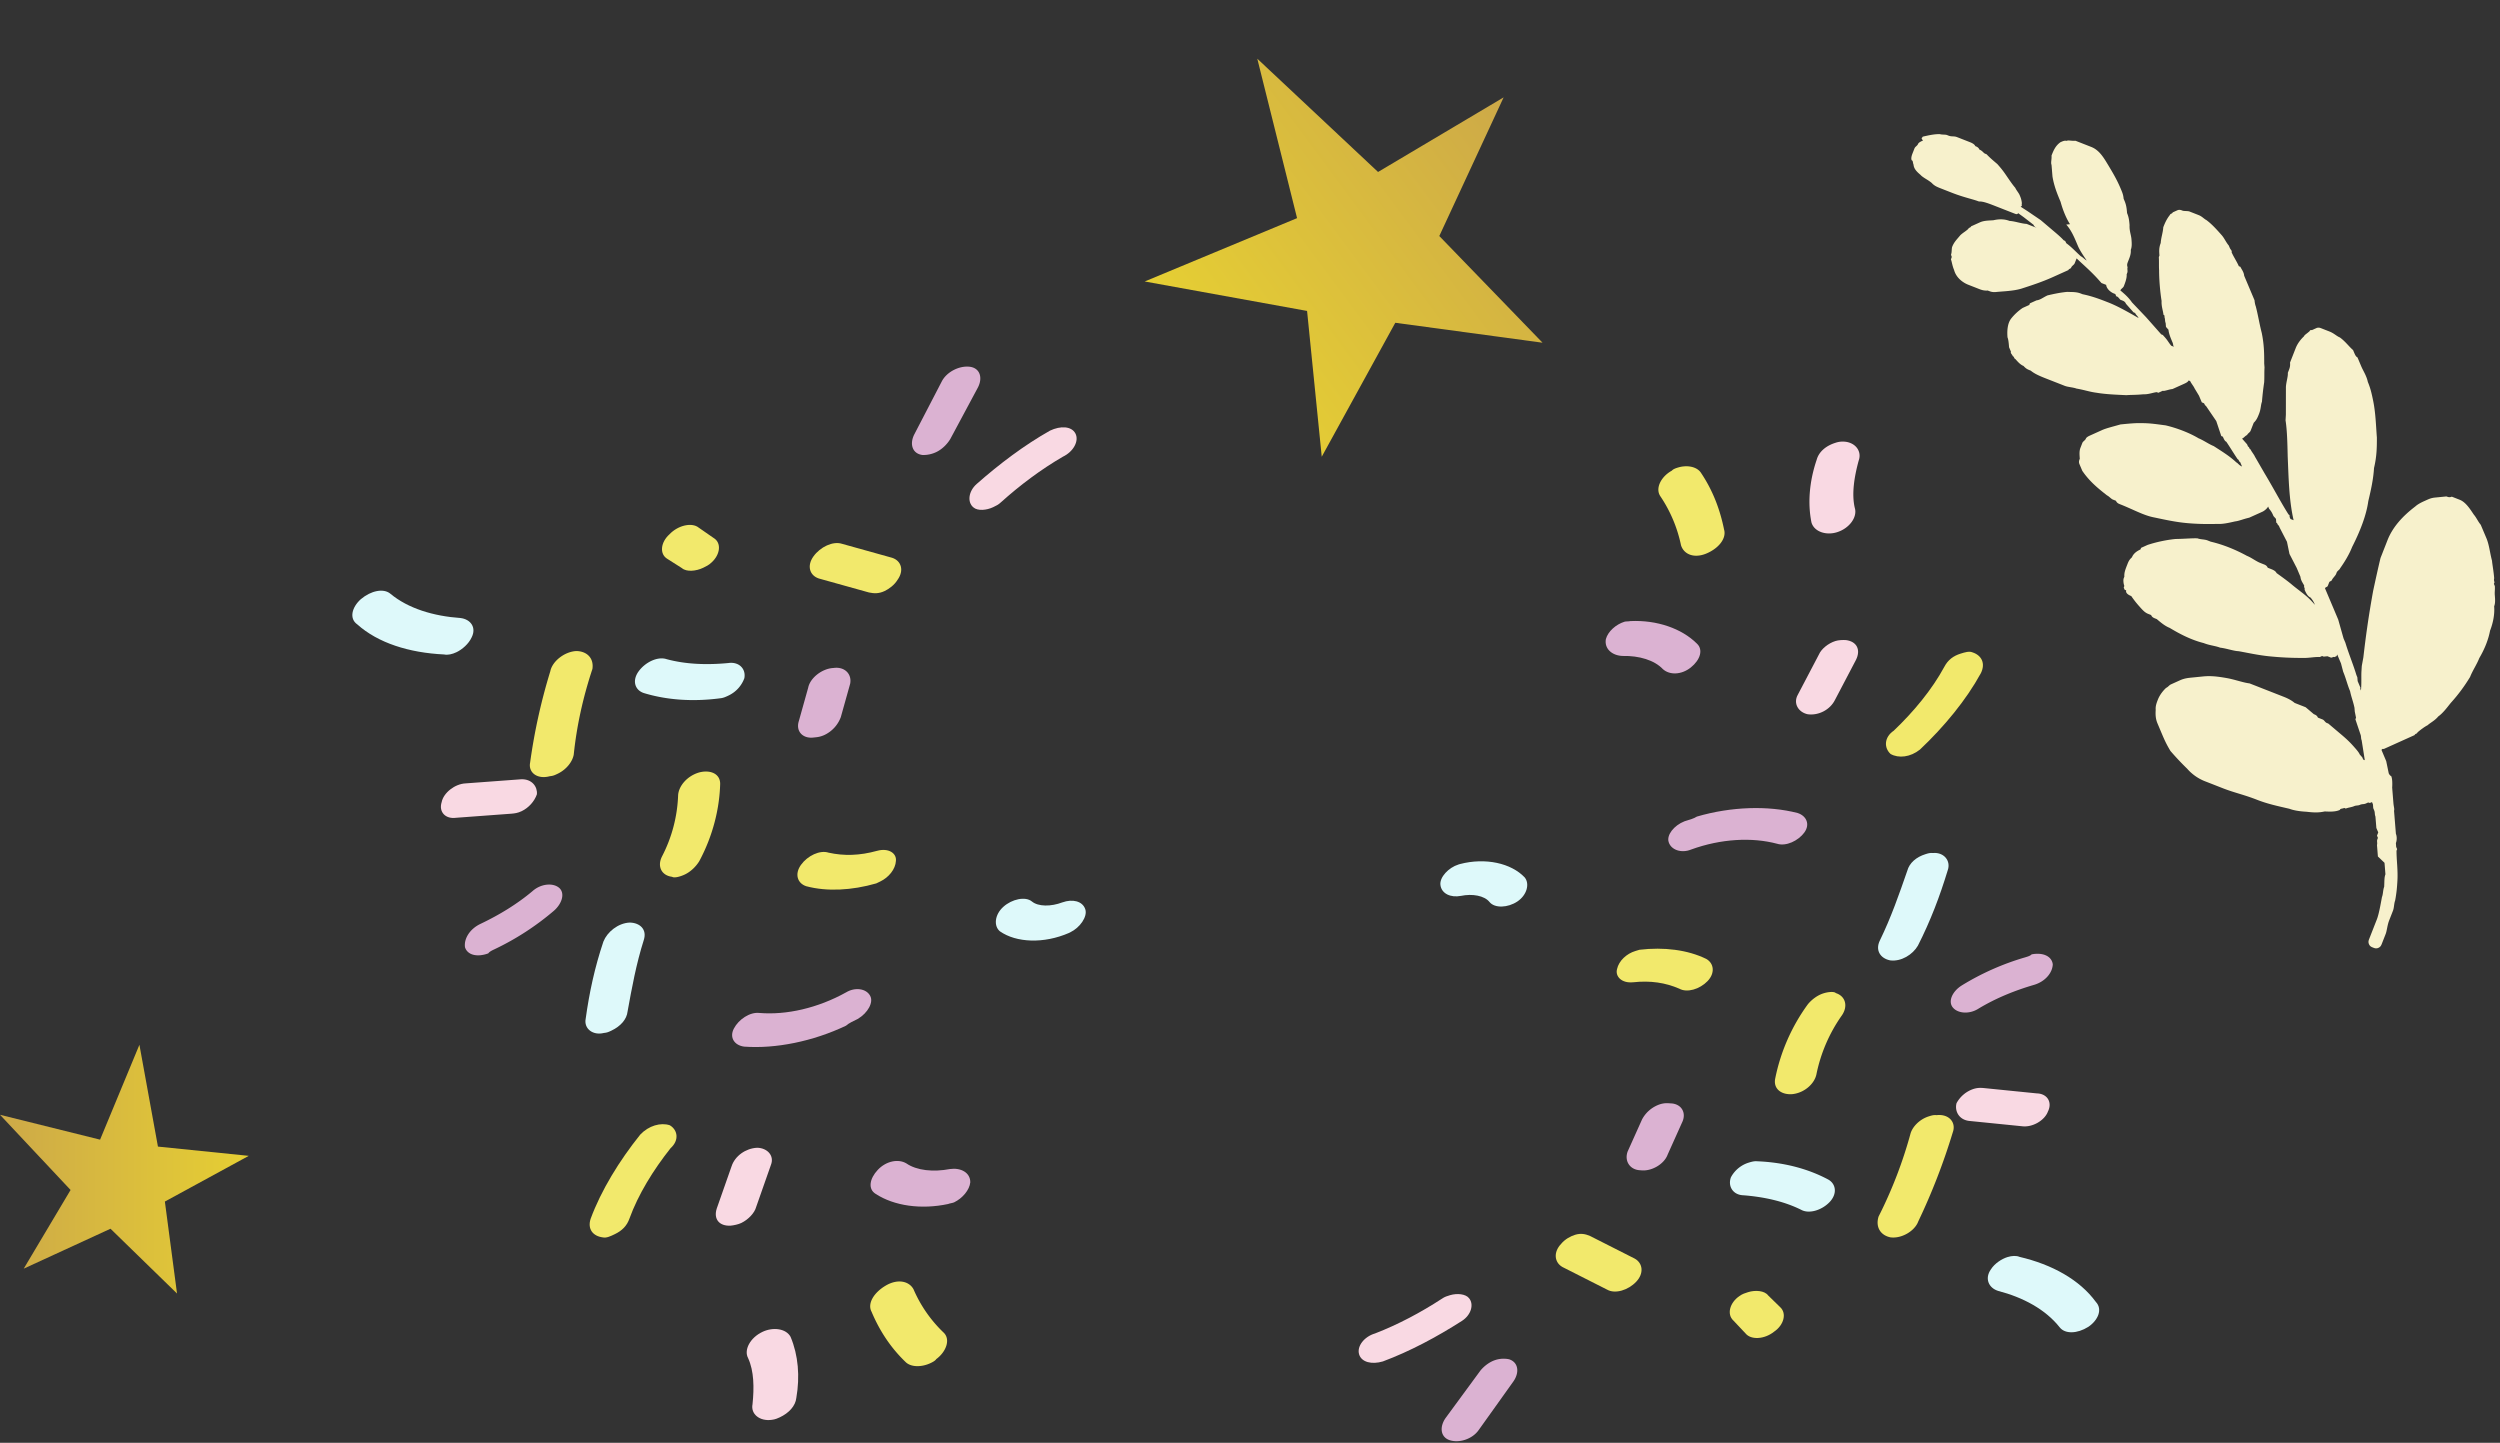 <svg xmlns="http://www.w3.org/2000/svg" width="201" height="116" viewBox="0 0 201 116"><rect x="0" y="0" width="201" height="116" fill="#333333" stroke="none"/><defs><linearGradient id="quvva" x1="0" x2="20" y1="94" y2="94" gradientUnits="userSpaceOnUse"><stop offset="0" stop-color="#cda948"/><stop offset="1" stop-color="#e6cf33"/></linearGradient><linearGradient id="quvvb" x1="93.38" x2="125.38" y1="14.38" y2="14.38" gradientUnits="userSpaceOnUse"><stop offset="0" stop-color="#cda948"/><stop offset="1" stop-color="#e6cf33"/></linearGradient></defs><g><g><g><g><path fill="#f2e96c" d="M46.342 52.344c-.95.043-1.938.824-2.095 1.618a46.525 46.525 0 0 0-1.626 7.354c-.158.794.578 1.368 1.59 1.09.267-.025.386-.083.625-.197.716-.342 1.198-.983 1.293-1.543.234-2.27.734-4.564 1.502-6.883.129-.884-.458-1.425-1.289-1.439z"/></g><g><path fill="#def9fa" d="M57.92 56.14c.25-.024.471-.131.694-.239a2.479 2.479 0 0 0 1.231-1.37c.147-.75-.427-1.347-1.285-1.223-1.742.164-3.427.105-4.97-.313-.715-.236-1.716.247-2.25.99-.533.743-.293 1.5.423 1.736 1.845.563 3.943.713 6.157.419z"/></g><g><path fill="#f2e96c" d="M55.064 70.307c.472-.226.886-.63 1.155-1.064 1.108-2.06 1.63-4.249 1.682-6.21.01-.82-.778-1.155-1.66-.936-1 .276-1.683 1.114-1.72 1.845a11.564 11.564 0 0 1-1.287 4.899c-.42.813-.046 1.551.802 1.654.175.12.675-.018 1.028-.188z"/></g><g><path fill="#def9fa" d="M48.55 83.051c.266-.025.385-.082.622-.195.712-.341 1.22-.891 1.286-1.537.346-1.906.692-3.812 1.303-5.743.275-.849-.308-1.388-1.134-1.402-.944.043-1.808.764-2.111 1.523-.702 2.077-1.138 4.128-1.427 6.212-.157.791.574 1.362 1.461 1.142z"/></g><g><path fill="#dbb2d2" d="M68.957 81.926c.828-.486 1.29-1.352 1.004-1.861-.311-.59-1.212-.715-1.933-.28-2.296 1.279-4.823 1.836-6.97 1.658-.767-.095-1.677.522-2.057 1.257-.38.734.064 1.353.832 1.449 2.517.185 5.522-.415 8.19-1.685.187-.182.614-.385.934-.538z"/></g><g><path fill="#f2e96c" d="M70.51 68.408c-1.398.387-2.657.419-3.884.148-.709-.234-1.699.244-2.227.978-.528.734-.29 1.483.418 1.717 1.663.444 3.66.344 5.636-.226l.33-.159c.66-.318 1.215-.97 1.25-1.658.062-.605-.59-1.058-1.522-.8z"/></g><g><path fill="#f2e96c" d="M71.134 47.514c.341-.165.769-.471 1.028-.894.546-.76.3-1.533-.432-1.773l-4.03-1.124c-.732-.24-1.755.254-2.3 1.014-.546.76-.3 1.532.432 1.773l4.029 1.124c.423.093.819.1 1.273-.12z"/></g><g><path fill="#dbb2d2" d="M67.013 53.706c-.923.042-1.882.807-2.035 1.585l-.75 2.678c-.27.835.329 1.453 1.224 1.323.26-.024.519-.049.867-.216a2.58 2.58 0 0 0 1.284-1.425l.75-2.678c.153-.779-.445-1.397-1.34-1.267z"/></g><g><path fill="#f9d9e3" d="M60.876 92.28c-.922.042-1.792.663-2.06 1.497l-1.19 3.39c-.268.834.186 1.42 1.107 1.377.26-.024.634-.104.866-.216.579-.28 1.074-.82 1.194-1.28l1.19-3.39c.296-.747-.302-1.364-1.107-1.378z"/></g><g><path fill="#def9fa" d="M85.418 72.55c-.915.346-1.936.355-2.455-.072-.52-.427-1.599-.196-2.296.431-.697.628-.79 1.545-.27 1.972 1.313.915 3.52 1.01 5.545.129l.11-.054c.778-.375 1.395-1.255 1.208-1.843-.213-.672-1.038-.854-1.842-.562z"/></g><g><path fill="#f9d9e3" d="M41.896 62.654l-4.456.33c-.875.038-1.785.765-1.93 1.505-.255.794.312 1.382 1.16 1.26l4.457-.329c.246-.023.492-.046.821-.205.55-.265 1.02-.779 1.218-1.353.061-.605-.395-1.246-1.27-1.208z"/></g><g><path fill="#f2e96c" d="M54.825 45.676c.368.323 1.14.25 1.715-.028.23-.111.46-.222.662-.42.722-.649.818-1.596.165-1.98l-1.191-.826c-.538-.44-1.655-.2-2.35.535-.721.648-.818 1.595-.165 1.98z"/></g><g><path fill="#dbb2d2" d="M39.768 76.316a21.682 21.682 0 0 0 4.779-3.102c.67-.594.891-1.436.393-1.844-.499-.407-1.453-.321-2.122.273-1.258 1.059-2.699 1.928-4.19 2.638-.853.405-1.34 1.189-1.242 1.879.204.64.997.815 1.875.49.081-.131.294-.233.507-.334z"/></g><g><path fill="#def9fa" d="M35.708 52.619c.284.062.655-.018.999-.184.458-.221.976-.67 1.21-1.183.407-.795-.07-1.462-.894-1.563-2.163-.152-4.206-.76-5.645-1.96-.536-.44-1.535-.256-2.368.446-.72.647-.958 1.56-.28 2.03 1.664 1.49 4.16 2.28 6.978 2.414z"/></g><g><path fill="#f2e96c" d="M53.85 90.47c-.73-.24-1.69.027-2.375.753-1.685 2.1-3.148 4.487-3.99 6.772-.264.818.18 1.394.996 1.493.281.062.62-.102.96-.267.567-.274.966-.664 1.17-1.257.697-1.918 1.902-3.884 3.302-5.648.711-.64.58-1.466-.063-1.847z"/></g><g><path fill="#dbb2d2" d="M76.377 93.99c-1.342.258-2.679.121-3.51-.456-.636-.377-1.615-.198-2.292.522-.678.72-.8 1.561-.162 1.938 1.468.955 3.64 1.275 5.82.807.113-.054.364-.078.476-.132.673-.326 1.239-.99 1.302-1.609.009-.787-.768-1.195-1.634-1.07z"/></g><g><path fill="#f9d9e3" d="M86.463 34.851c-.312-.59-1.188-.635-2.043-.228-2.087 1.18-4.07 2.68-5.897 4.29-.671.597-.761 1.472-.261 1.881.342.3 1.06.235 1.594-.02.214-.102.428-.203.616-.386 1.53-1.377 3.22-2.644 4.986-3.67.855-.408 1.317-1.275 1.005-1.867z"/></g><g><path fill="#dbb2d2" d="M78.625 31.153c.406-.792.16-1.566-.66-1.666-.82-.1-1.846.396-2.251 1.188l-2.2 4.24c-.406.792-.16 1.567.66 1.667a2.41 2.41 0 0 0 1.108-.238c.455-.22.856-.613 1.116-1.036z"/></g><g><path fill="#f9d9e3" d="M61.303 107.082c-.984.464-1.515 1.446-1.155 2.113.477 1.03.492 2.381.355 3.7-.162.81.595 1.393 1.545 1.259.276-.026.522-.142.645-.2.738-.348 1.264-.91 1.333-1.57.294-1.706.161-3.42-.464-4.903-.36-.667-1.398-.805-2.259-.4z"/></g><g><path fill="#f2e96c" d="M73.449 103.661c-.359-.666-1.271-.861-2.223-.307s-1.511 1.444-1.153 2.11c.624 1.48 1.493 2.845 2.73 4.036.421.427 1.275.441 2.011.094.123-.058.368-.174.461-.322.8-.587 1.178-1.6.574-2.15a10.615 10.615 0 0 1-2.4-3.46z"/></g></g><g><g><path fill="#f2e96c" d="M151.997 99.483c.895.116 1.95-.507 2.234-1.285a50.789 50.789 0 0 0 2.776-7.17c.282-.777-.307-1.482-1.3-1.37-.253-.02-.375.017-.617.093-.727.225-1.287.793-1.472 1.344a35.401 35.401 0 0 1-2.58 6.714c-.27.873.185 1.52.959 1.674z"/></g><g><path fill="#def9fa" d="M141.256 93.365c-.239-.019-.466.051-.694.121a2.44 2.44 0 0 0-1.396 1.168c-.266.728.174 1.424 1.004 1.446 1.672.133 3.25.48 4.635 1.163.635.359 1.66.044 2.29-.611.63-.656.533-1.457-.102-1.816-1.645-.88-3.598-1.388-5.737-1.47z"/></g><g><path fill="#f2e96c" d="M146.613 79.862c-.48.15-.936.487-1.261.881a15.185 15.185 0 0 0-2.63 5.998c-.15.827.53 1.3 1.392 1.227.981-.11 1.763-.842 1.923-1.575a12.513 12.513 0 0 1 2.037-4.738c.53-.751.308-1.562-.468-1.808-.143-.151-.634-.096-.993.015z"/></g><g><path fill="#def9fa" d="M155.422 68.582c-.252-.02-.373.018-.614.093-.723.224-1.292.696-1.464 1.338-.648 1.87-1.297 3.74-2.198 5.591-.402.812.052 1.457.821 1.61.89.116 1.82-.467 2.233-1.185 1.01-1.983 1.768-3.985 2.393-6.044.282-.775-.304-1.476-1.17-1.403z"/></g><g><path fill="#dbb2d2" d="M135.442 66.028c-.873.342-1.463 1.122-1.28 1.676.194.637 1.03.912 1.794.602 2.41-.879 4.914-1.005 6.928-.467.716.224 1.69-.235 2.18-.898.49-.664.174-1.352-.541-1.577-2.367-.608-5.334-.52-8.096.29-.211.148-.653.277-.985.374z"/></g><g><path fill="#f2e96c" d="M131.312 78.974c1.389-.15 2.584.033 3.698.513.63.355 1.647.045 2.272-.6.625-.647.528-1.437-.102-1.792-1.496-.729-3.401-.968-5.366-.734l-.34.103c-.678.207-1.313.765-1.464 1.449-.162.595.376 1.16 1.302 1.06z"/></g><g><path fill="#f2e96c" d="M126.631 99.28c-.348.108-.801.344-1.116.726-.642.672-.542 1.494.104 1.861l3.594 1.82c.647.368 1.692.044 2.333-.63.642-.672.542-1.493-.104-1.86l-3.594-1.821c-.382-.166-.752-.24-1.217-.096z"/></g><g><path fill="#dbb2d2" d="M131.902 94.09c.871.115 1.9-.495 2.175-1.256l1.158-2.578c.393-.797-.062-1.523-.922-1.545-.247-.019-.495-.038-.849.072a2.539 2.539 0 0 0-1.444 1.221l-1.158 2.579c-.276.76.18 1.486 1.04 1.507z"/></g><g><path fill="#f9d9e3" d="M145.352 57.428c.87.114 1.79-.365 2.184-1.161l1.69-3.223c.393-.797.067-1.466-.803-1.58-.247-.02-.612-.002-.848.072-.59.183-1.145.645-1.336 1.09l-1.69 3.223c-.404.704.05 1.429.803 1.58z"/></g><g><path fill="#def9fa" d="M117.453 72.03c.921-.191 1.886-.026 2.304.491.417.518 1.474.47 2.24-.041.764-.512 1.008-1.417.59-1.934-1.083-1.143-3.149-1.615-5.21-1.075l-.113.035c-.797.244-1.53 1.022-1.454 1.644.087.712.835 1.035 1.643.88z"/></g><g><path fill="#f9d9e3" d="M158.3 90.12l4.27.43c.834.11 1.818-.463 2.082-1.18.377-.751-.058-1.438-.881-1.46l-4.27-.43c-.237-.018-.474-.037-.813.066a2.413 2.413 0 0 0-1.382 1.149c-.162.595.16 1.315.994 1.425z"/></g><g><path fill="#f2e96c" d="M142.16 104.153c-.29-.389-1.026-.446-1.612-.264-.235.073-.469.146-.692.311-.787.532-1.038 1.472-.491 1.972l.976 1.036c.43.536 1.518.484 2.294-.14.787-.532 1.038-1.472.491-1.972z"/></g><g><path fill="#dbb2d2" d="M162.8 76.977a20.892 20.892 0 0 0-5.095 2.266c-.742.476-1.1 1.272-.696 1.76.404.487 1.33.563 2.07.087 1.384-.836 2.908-1.454 4.454-1.906.883-.258 1.483-.952 1.51-1.652-.083-.667-.808-.975-1.702-.8-.1.116-.32.18-.541.245z"/></g><g><path fill="#def9fa" d="M162.372 101.053c-.256-.111-.618-.094-.968.015-.467.145-1.03.51-1.335.988-.518.733-.184 1.488.573 1.73 2.003.52 3.816 1.483 4.963 2.939.428.535 1.396.52 2.297-.047.785-.53 1.163-1.411.607-2.001-1.308-1.788-3.516-3.009-6.137-3.624z"/></g><g><path fill="#f2e96c" d="M152.003 60.62c.645.366 1.593.26 2.36-.354 1.94-1.829 3.72-3.985 4.9-6.144.386-.78.066-1.436-.683-1.675-.254-.11-.601-.003-.948.105-.58.18-1.02.505-1.312 1.067-.982 1.815-2.448 3.59-4.063 5.13-.778.524-.794 1.378-.254 1.87z"/></g><g><path fill="#dbb2d2" d="M130.469 52.739c1.307-.03 2.543.335 3.226 1.058.536.488 1.488.474 2.248-.134.76-.609 1.017-1.435.481-1.923-1.219-1.211-3.21-1.904-5.342-1.805-.115.035-.356.016-.47.051-.69.213-1.335.786-1.5 1.397-.141.791.52 1.334 1.357 1.356z"/></g><g><path fill="#f9d9e3" d="M109.272 108.89c.195.639 1.021.831 1.906.571 2.192-.817 4.343-1.97 6.361-3.26.743-.478.981-1.331.576-1.821-.274-.355-.969-.412-1.522-.25-.221.066-.443.13-.653.28-1.697 1.107-3.526 2.079-5.386 2.799-.885.26-1.476 1.042-1.282 1.68z"/></g><g><path fill="#dbb2d2" d="M116.23 114.002c-.514.73-.415 1.553.338 1.793s1.8-.084 2.315-.814l2.786-3.902c.515-.73.415-1.552-.338-1.793a2.154 2.154 0 0 0-1.08.051c-.465.145-.908.472-1.224.855z"/></g><g><path fill="#f9d9e3" d="M147.683 42.794c1-.306 1.665-1.213 1.445-1.949-.268-1.122-.048-2.494.309-3.808.291-.792-.315-1.51-1.225-1.532a1.746 1.746 0 0 0-.636.095c-.75.23-1.338.711-1.516 1.368-.571 1.68-.743 3.44-.416 5.046.22.735 1.165 1.048 2.04.78z"/></g><g><path fill="#f2e96c" d="M135.151 43.829c.22.734 1.038 1.084 2.022.682.984-.403 1.66-1.212 1.44-1.946-.325-1.604-.9-3.13-1.85-4.543-.32-.503-1.114-.66-1.861-.43-.125.037-.374.114-.486.249-.848.46-1.376 1.424-.907 2.082a11.083 11.083 0 0 1 1.642 3.906z"/></g></g><g><path fill="#f7f1cc" d="M173.771 58.894l-.227-.538-.076-.18c-.151-.358-.176-.667-.15-1.105-.025-.31.077-.568.178-.828.153-.389.432-.728.66-.938.177-.08.228-.21.406-.29l.177-.08.355-.16.177-.08c.355-.16.66-.19.963-.22l.912-.091c.608-.06 1.165.008 1.849.127.683.118 1.316.366 1.873.435l.254.1.38.148.126.05.253.1.506.198.38.149.127.05.506.198.127.05c.253.099.632.248.961.526l.38.15.38.148.126.05.33.278.328.279c.127.05.253.099.329.278l.127.05.126.05.127.05c.126.049.202.228.329.278l.126.05.987.835c.329.278.658.557 1.062 1.015.203.229.405.457.48.637l.203.229.076.179.126.05-.125-.798-.126-.797c-.076-.179-.025-.309-.1-.488l-.404-1.205.05-.13-.1-.488-.025-.309c-.1-.488-.252-.846-.353-1.334-.227-.538-.328-1.026-.555-1.564l-.176-.668-.152-.358-.151-.359-.051.13-.177.08c-.127-.05-.178.08-.304.03l-.127-.05-.127-.049-.303.03-.127-.05-.177.08c-.431-.019-.912.092-1.343.073a25.24 25.24 0 0 1-2.583-.116c-.988-.088-1.925-.306-2.608-.424-.431-.02-.937-.218-1.494-.287-.38-.15-.81-.168-1.317-.367-1.063-.267-2.025-.794-2.734-1.221-.38-.15-.708-.428-1.037-.706l-.127-.05c-.126-.05-.253-.1-.329-.278l-.253-.1c-.253-.099-.455-.328-.658-.557a7.733 7.733 0 0 1-.682-.866c-.38-.149-.456-.328-.405-.458l-.127-.05-.075-.178.05-.13c-.075-.18-.1-.488-.05-.618l.051-.13c-.024-.308.077-.568.23-.957.101-.259.152-.388.38-.598.102-.26.33-.47.685-.629l.051-.13.355-.16.177-.08a10.91 10.91 0 0 1 2.23-.472c.734-.01 1.342-.071 1.773-.052.253.1.557.069.81.168l.253.1c.937.217 1.95.614 2.911 1.14.38.15.709.428 1.089.577l.253.1c.126.049.253.099.329.278l.253.1c.126.049.38.148.455.327.456.329.911.657 1.24.935.33.279.785.607 1.113.885.33.279.532.508.734.737a1.882 1.882 0 0 0-.354-.588c-.253-.099-.404-.458-.48-.637.05-.13-.076-.18-.025-.309-.076-.179-.278-.408-.303-.717l-.227-.538-.076-.179-.581-1.125-.201-.976-.581-1.126-.076-.179c-.127-.05-.076-.18-.202-.229l-.025-.309-.203-.229c-.075-.179-.151-.358-.353-.587l-.076-.18c-.051.13-.28.34-.457.42l-.354.16-.178.08-.532.24c-.482.11-.836.27-1.14.3-.482.111-.963.222-1.394.202-.734.011-1.469.023-2.456-.066-.988-.088-1.925-.306-2.735-.474-.81-.168-1.646-.645-2.658-1.042-.127-.05-.253-.1-.33-.279l-.126-.05-.126-.049c-.127-.05-.33-.278-.456-.328-.784-.607-1.442-1.164-1.998-1.98l-.076-.18-.151-.358c-.076-.179-.025-.309.026-.438-.025-.31-.05-.618.052-.877l.152-.39c.05-.129.228-.209.28-.339.05-.13.227-.21.405-.29l.177-.08.71-.32c.355-.16.836-.27 1.495-.46.608-.06 1.216-.121 1.646-.102.735-.011 1.418.107 1.976.176.936.218 1.949.615 2.658 1.042.38.15.835.477 1.215.626.582.378 1.29.805 1.821 1.313.127.05.203.229.456.328l-.076-.18-.076-.178c-.126-.05-.075-.18-.202-.23-.278-.408-.632-.995-.91-1.403-.126-.05-.202-.229-.278-.408l-.126-.05-.404-1.205-.834-1.225c-.127-.05-.076-.179-.203-.228l-.126-.05-.227-.538-.354-.587c-.076-.18-.278-.408-.354-.588l-.127-.05c-.05.13-.228.21-.405.29l-.178.08-.71.32c-.303.03-.658.19-.785.141l-.177.08-.177.08-.127-.05c-.304.03-.659.19-1.09.172-.607.06-1.038.041-1.342.071-.86-.038-1.722-.077-2.406-.195-.557-.07-.937-.218-1.62-.337-.253-.099-.684-.118-.937-.217l-.253-.1-1.14-.446c-.506-.199-1.012-.397-1.34-.676-.254-.1-.38-.149-.583-.378-.253-.099-.455-.328-.658-.557-.126-.05-.075-.179-.202-.229-.076-.179-.202-.229-.151-.358l-.152-.359c-.025-.309-.05-.618-.126-.797-.05-.618.027-1.186.306-1.525a4.21 4.21 0 0 1 .913-.839l.533-.24.05-.13.355-.16.178-.08c.304-.03.532-.24.887-.4.481-.11.963-.22 1.57-.28.43.019.735-.012 1.115.137l.126.05c.81.168 1.443.416 2.076.664.76.298 1.595.775 2.43 1.252-.076-.18-.202-.229-.278-.408l-.127-.05-.607-.686c-.075-.18-.202-.23-.328-.279l-.127-.05-.202-.228-.127-.05-.076-.18-.126-.049c-.253-.1-.582-.378-.607-.687l-.38-.149-.202-.228c-.607-.687-1.265-1.244-1.796-1.752l-.05.13-.103.26c-.05.129-.228.209-.279.339-.05.13-.177.08-.228.21l-.177.08-.533.24-.532.24c-.887.4-1.723.67-2.56.94-.658.19-1.392.201-2 .262-.304.03-.431-.019-.684-.118-.304.03-.557-.07-.684-.119l-.76-.298-.126-.05c-.38-.148-.962-.526-1.138-1.193-.151-.359-.176-.668-.252-.847l.05-.13c.052-.13-.075-.179-.024-.309.05-.13.026-.438.077-.568.152-.389.38-.598.66-.938.228-.21.405-.29.633-.499.051-.13.178-.08.228-.21l.71-.32c.355-.16.785-.14 1.09-.17.48-.111.911-.092 1.291.057.43.02.937.218 1.368.237l.886.348c-.127-.05-.254-.1-.33-.279l-.784-.607-.455-.328c-.051.13-.178.08-.304.03l-.253-.099-.127-.05-.126-.049-.38-.149-.127-.05-.126-.05-.38-.148c-.506-.199-1.013-.397-1.317-.367-.506-.198-1.19-.317-2.202-.714l-.127-.05-.253-.099-.506-.198c-.253-.1-.507-.199-.709-.428-.329-.278-.708-.427-.91-.656-.33-.278-.532-.507-.557-.816-.076-.18-.025-.31-.151-.359-.076-.18.026-.438.076-.568l.153-.389c.05-.13.228-.21.279-.34.05-.129.228-.209.406-.289-.203-.229-.076-.18-.025-.309.481-.11.962-.22 1.393-.201.127.05.43.02.557.069l.127.05c.253.099.43.019.683.118l1.013.397c.127.05.38.149.455.328.127.05.254.1.33.279.253.099.328.278.455.328l.126.05c.203.228.532.507.86.785.203.23.405.458.683.866s.556.817.759 1.045c.075.18.278.409.353.588.076.18.152.358.177.667-.051.13.076.18-.102.26l.582.377 1.038.706.986.836c.33.278.658.557.86.786.127.05.127.05.203.229.455.328.86.786 1.189 1.064.126.05.329.279.455.328-.278-.408-.556-.816-.707-1.174l-.076-.18c-.227-.537-.455-1.075-.86-1.533l.305-.03c-.278-.409-.581-1.126-.758-1.793-.227-.538-.53-1.255-.655-2.052l-.075-.927c-.076-.179.026-.438 0-.747.153-.39.306-.778.712-1.068.177-.08.354-.16.48-.11.178-.08.431.02.735-.011l1.14.447.126.05c.633.247.987.835 1.34 1.422.354.588.708 1.175 1.011 1.892.152.359.227.538.252.847l.076.18c.152.358.176.667.201.975.152.359.177.668.202.977-.026.438.125.797.15 1.106.025.309.05.618-.052.877.025.309-.076.568-.178.827l-.051.13c-.05.13-.102.26-.026.438-.05.13.025.31-.026.439l-.05.13c.024.309-.128.697-.23.957-.05.13-.228.21-.279.339.329.279.658.557.936.965l1.138 1.194.81.916.404.458.127.05.202.228c.202.23.278.408.48.637l.127.05.126.05c-.126-.05-.075-.18-.151-.359-.152-.358-.303-.717-.328-1.026l-.202-.229-.025-.309c-.076-.179-.025-.309-.1-.488 0 0 .05-.13-.077-.18-.025-.308-.176-.667-.15-1.105-.126-.797-.2-1.724-.2-2.471-.024-.31.002-.748-.023-1.057l.05-.13c-.024-.308-.05-.617.103-1.006.026-.439.179-.827.205-1.266.101-.26.254-.648.533-.987.05-.13.177-.08.228-.21l.355-.16c.177-.08.304-.03.43.02.127.049.43.018.557.068l.633.248.127.05c.253.1.455.328.582.378.455.328.86.786 1.265 1.243.202.23.353.588.556.817l.076.179c.075.18.202.229.151.359.151.358.43.766.581 1.125l.127.05c.075.179.278.408.303.716l.227.538.227.538.227.538.076.18.076.178c.025.31.1.489.1.489.177.667.302 1.464.479 2.131.201.977.2 1.724.199 2.472l.025.309c-.026.438-.001.747-.027 1.186a23.224 23.224 0 0 0-.18 1.574c-.101.26-.076.569-.229.957-.101.26-.203.519-.431.729l-.102.259-.05.13-.052.13-.05.129c-.051.13-.229.21-.28.34-.177.08-.228.209-.405.289l.202.229.202.229.076.179c.127.05.076.18.203.229.075.179.278.408.353.587l.784 1.354c.707 1.175 1.288 2.3 1.92 3.296.127.05.076.18.076.18l.076.178.126.05.127.05c-.378-1.644-.4-3.448-.475-5.122-.023-1.056-.047-2.113-.173-2.91l.026-.438.003-2.243c.026-.438.179-.827.154-1.136l.05-.13c.102-.259.153-.388.128-.697l.05-.13.407-1.037c.153-.389.432-.728.66-.938.051-.13.229-.21.457-.42 0 0 .05-.129.177-.08l.355-.16c.177-.08.304-.03.43.02l.127.05.127.05.38.148c.38.15.581.378.835.477.455.329.733.737 1.062 1.015l.076.18c.076.179.151.358.278.408l.076.179.227.538c.151.358.43.766.53 1.255.227.537.328 1.026.428 1.514.202.976.226 2.032.3 2.959 0 .747-.002 1.495-.23 2.452-.053.877-.231 1.704-.46 2.662-.154 1.136-.662 2.432-1.297 3.679-.254.648-.635 1.247-.965 1.716-.05.13-.228.21-.279.339l-.05.13c-.052.13-.28.339-.33.468-.052.13-.178.08-.229.21l-.102.26c-.05.129-.177.08-.228.209l.758 1.793.075.179.228.538.428 1.514.152.358c.252.847.63 1.743.883 2.59l.075.18.025.308.227.538c-.05.13.076.18.025.309.077-.568.027-1.186.053-1.625l.026-.438.128-.698c.18-1.575.41-3.28.792-5.373.179-.827.357-1.655.586-2.612l.153-.389.05-.13.255-.647.05-.13.051-.13c.407-1.037 1.193-1.925 2.233-2.714.228-.21.583-.37.76-.45l.178-.08c.177-.08.355-.16.659-.19l.911-.09c.127.049.254.098.431.018l.127.05.506.198c.506.199.86.786 1.138 1.195.202.228.354.587.556.816l.379.896.076.18c.227.537.277 1.155.453 1.823.025.308.126.797.175 1.414-.05.13.025.31.025.31l-.05.129.075.18c.025.308-.026.438 0 .747.024.308.05.617-.053.877.05.618-.077 1.315-.331 1.963-.128.698-.433 1.476-.865 2.204-.203.519-.533.988-.736 1.506a13.432 13.432 0 0 1-1.548 2.085c-.28.34-.609.809-1.015 1.098-.279.34-.634.5-.862.71-.177.08-.583.369-.811.578-.05.13-.178.08-.228.21l-.355.16-1.065.48-.354.16-.178.08-.177.08-.355.16s-.127-.05-.177.08l.151.359.152.358.075.18.202.976s.075.18.202.229c.076.179.1.488.075.926l.025.31.074.926c.025.309.101.488.05.618l.125 1.544.025.31c.075.179.1.487-.001.747l.024.309.076.179-.05.13c-.002.747.124 1.544.072 2.421-.026.438-.052.877-.18 1.575-.1.26-.076.568-.178.827l-.203.519-.102.26c-.152.388-.178.827-.28 1.086l-.305.778c-.05.13-.101.259-.279.339-.177.08-.304.03-.43-.02-.127-.049-.254-.099-.33-.278-.075-.18-.024-.309.027-.438l.457-1.167.153-.389c.152-.389.28-1.087.407-1.785.102-.259.077-.568.179-.827.026-.439 0-.747.102-1.007l-.074-.926-.532-.508-.074-.926c.05-.13-.025-.31.026-.439l.05-.13-.075-.179.05-.13.051-.13-.075-.178-.076-.18-.075-.926c-.076-.18-.025-.31-.1-.489l-.076-.179-.025-.309-.076-.179c-.177.08-.177.08-.304.03l-.177.08c-.178.08-.304.03-.482.11-.177.08-.304.031-.481.111s-.481.11-.659.19l-.126-.05c-.178.08-.304.031-.355.16-.355.16-.786.142-1.216.122-.482.11-.912.091-1.47.023-.43-.02-.987-.089-1.367-.237-.936-.218-1.747-.386-2.633-.734-1.012-.397-1.823-.565-2.709-.913l-.506-.198-.253-.1-.633-.247a3.69 3.69 0 0 1-1.493-1.035 21.876 21.876 0 0 1-1.34-1.423c-.354-.587-.506-.946-.733-1.483z"/></g><g><path fill="url(#quvva)" d="M20 92.93l-7.302-.744L11.209 84l-3.162 7.628-8.047-2 5.674 6.046L1.907 102l6.977-3.21 5.349 5.21-.977-7.395z"/></g><g transform="rotate(143.47 108.5 16.5)"><path fill="url(#quvvb)" d="M93.38 16.092l11.684 1.19 2.381 13.098 5.06-12.205 12.875 3.2-9.08-9.674L122.33 1.58l-11.163 5.135-8.558-8.335 1.563 11.833z"/></g></g></g></svg>